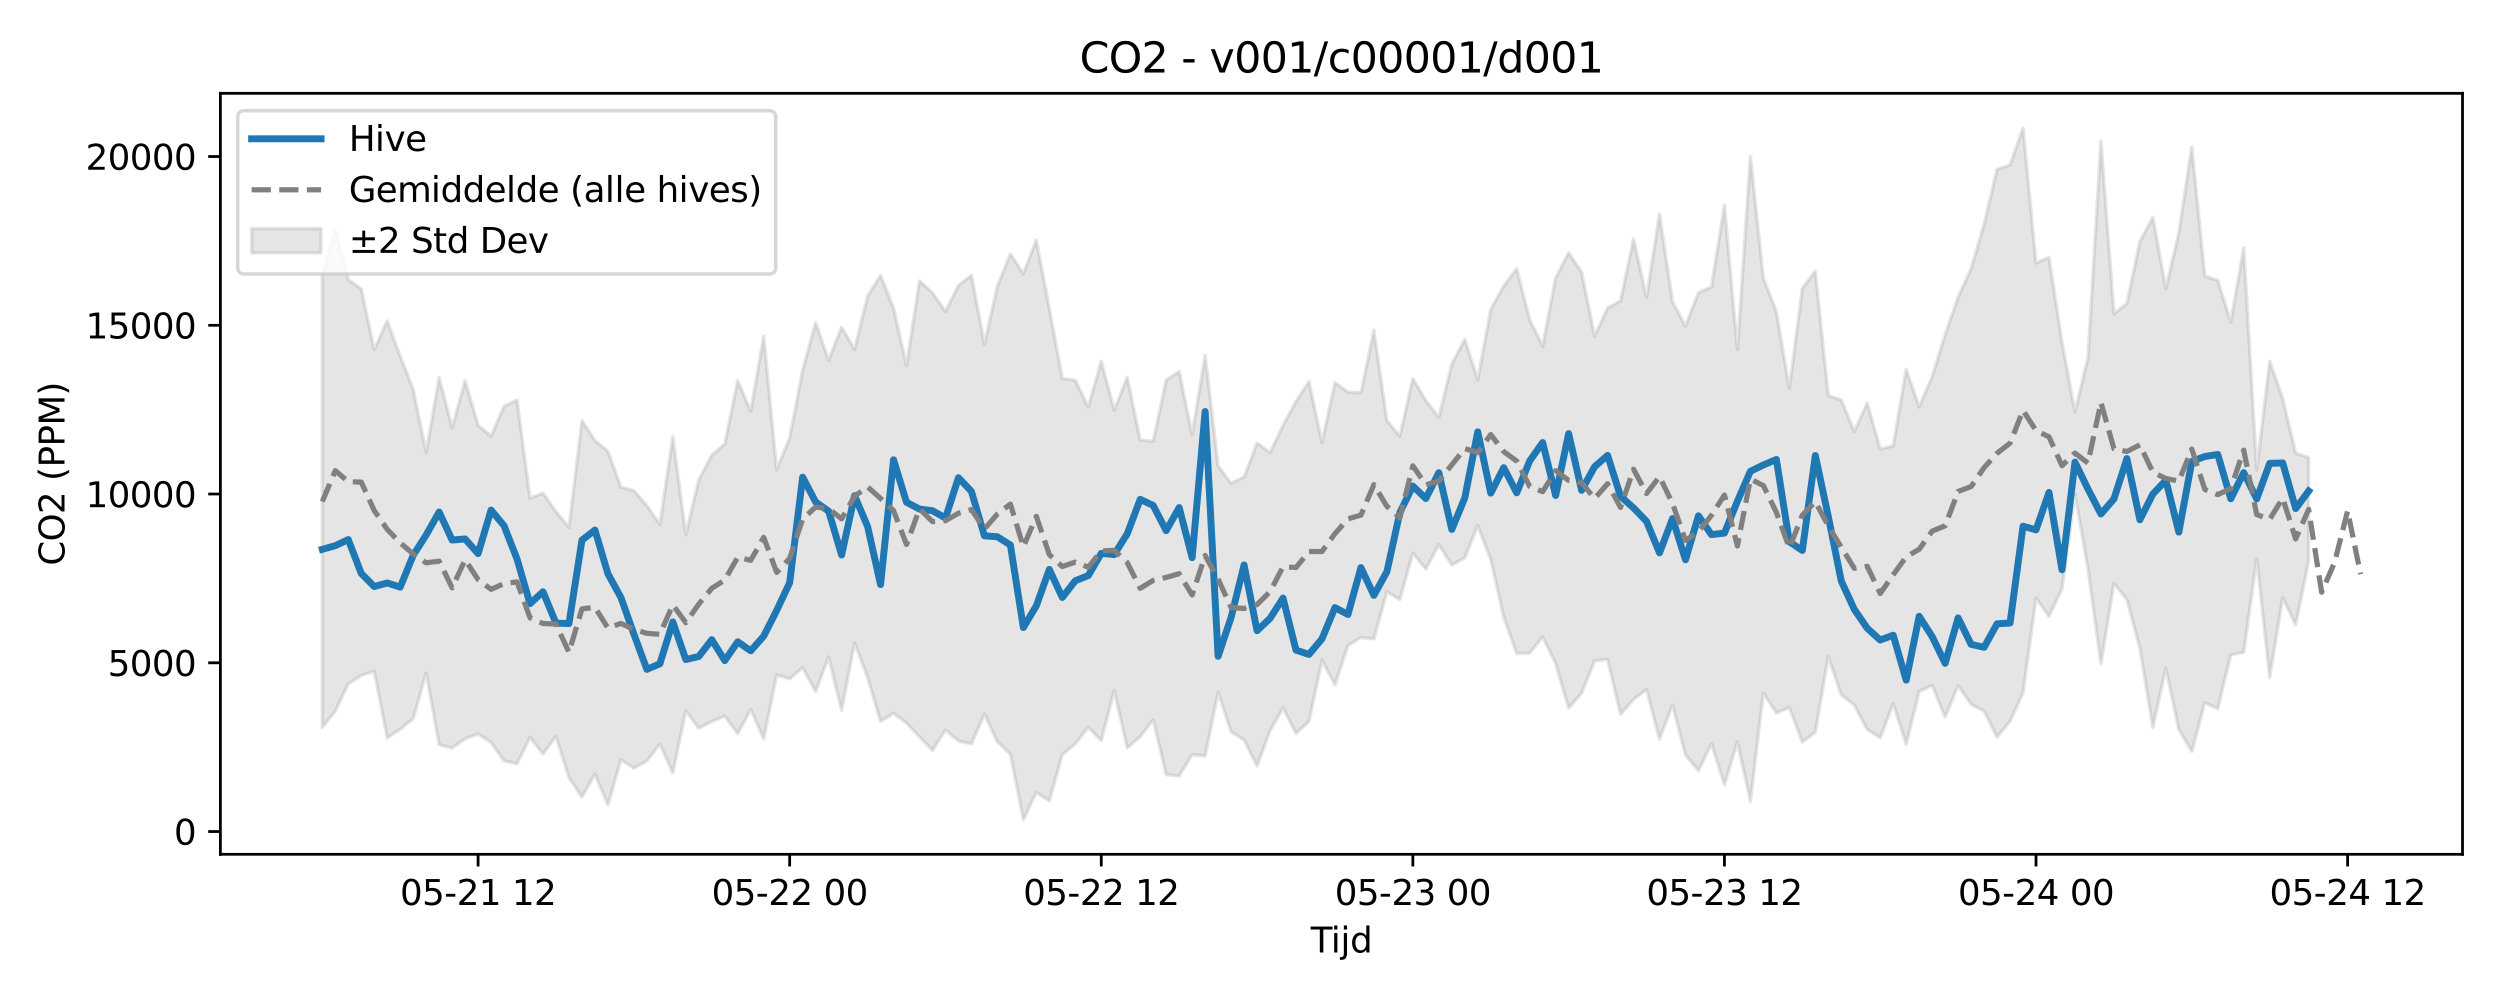 <?xml version="1.0" encoding="utf-8" standalone="no"?>
<!DOCTYPE svg PUBLIC "-//W3C//DTD SVG 1.1//EN"
  "http://www.w3.org/Graphics/SVG/1.1/DTD/svg11.dtd">
<svg xmlns:xlink="http://www.w3.org/1999/xlink" width="720pt" height="288pt" viewBox="0 0 720 288" xmlns="http://www.w3.org/2000/svg" version="1.1">
 <defs>
  <style type="text/css">*{stroke-linejoin: round; stroke-linecap: butt}</style>
 </defs>
 <g id="figure_1">
  <g id="patch_1">
   <path d="M 0 288 
L 720 288 
L 720 0 
L 0 0 
z
" style="fill: #ffffff"/>
  </g>
  <g id="axes_1">
   <g id="patch_2">
    <path d="M 63.47 246.04 
L 709.2 246.04 
L 709.2 26.88 
L 63.47 26.88 
z
" style="fill: #ffffff"/>
   </g>
   <g id="FillBetweenPolyCollection_1">
    <defs>
     <path id="m76b17e37c9" d="M 92.821 -208.564 
L 92.821 -78.516 
L 96.56 -83.162 
L 100.299 -91.057 
L 104.038 -93.478 
L 107.777 -94.658 
L 111.516 -75.468 
L 115.256 -77.952 
L 118.995 -81.058 
L 122.734 -94.149 
L 126.473 -73.542 
L 130.212 -72.555 
L 133.951 -75.218 
L 137.69 -76.604 
L 141.429 -74.199 
L 145.168 -68.845 
L 148.907 -68.032 
L 152.646 -75.665 
L 156.385 -70.867 
L 160.124 -75.906 
L 163.863 -64.073 
L 167.602 -58.462 
L 171.341 -65.054 
L 175.08 -56.195 
L 178.819 -69.205 
L 182.558 -66.748 
L 186.297 -68.847 
L 190.036 -73.712 
L 193.775 -65.401 
L 197.514 -83.332 
L 201.253 -78.259 
L 204.992 -80.224 
L 208.731 -81.755 
L 212.47 -76.712 
L 216.209 -83.704 
L 219.948 -75.28 
L 223.687 -93.603 
L 227.426 -92.474 
L 231.165 -95.704 
L 234.904 -88.832 
L 238.643 -98.805 
L 242.382 -83.381 
L 246.121 -102.851 
L 249.861 -92.892 
L 253.6 -80.215 
L 257.339 -82.6 
L 261.078 -79.746 
L 264.817 -75.806 
L 268.556 -71.879 
L 272.295 -77.77 
L 276.034 -74.588 
L 279.773 -73.757 
L 283.512 -82.393 
L 287.251 -74.367 
L 290.99 -70.794 
L 294.729 -51.922 
L 298.468 -59.736 
L 302.207 -57.352 
L 305.946 -70.682 
L 309.685 -73.752 
L 313.424 -78.546 
L 317.163 -74.696 
L 320.902 -89.16 
L 324.641 -72.623 
L 328.38 -75.848 
L 332.119 -80.729 
L 335.858 -64.885 
L 339.597 -64.534 
L 343.336 -70.606 
L 347.075 -70.311 
L 350.814 -88.585 
L 354.553 -77.234 
L 358.292 -74.918 
L 362.031 -67.379 
L 365.77 -77.561 
L 369.509 -84.107 
L 373.248 -76.758 
L 376.987 -80.193 
L 380.726 -97.823 
L 384.465 -90.753 
L 388.205 -102.062 
L 391.944 -104.413 
L 395.683 -103.967 
L 399.422 -117.516 
L 403.161 -115.334 
L 406.9 -128.72 
L 410.639 -124.115 
L 414.378 -131.13 
L 418.117 -125.253 
L 421.856 -127.374 
L 425.595 -136.649 
L 429.334 -126.833 
L 433.073 -110.297 
L 436.812 -99.789 
L 440.551 -99.887 
L 444.29 -104.56 
L 448.029 -96.937 
L 451.768 -84.067 
L 455.507 -88.368 
L 459.246 -97.671 
L 462.985 -98.095 
L 466.724 -82.301 
L 470.463 -86.532 
L 474.202 -89.443 
L 477.941 -75.077 
L 481.68 -84.943 
L 485.419 -70.569 
L 489.158 -66.021 
L 492.897 -73.811 
L 496.636 -61.994 
L 500.375 -74.276 
L 504.114 -57.217 
L 507.853 -88.426 
L 511.592 -82.622 
L 515.331 -84.246 
L 519.07 -74.307 
L 522.809 -77.131 
L 526.549 -98.934 
L 530.288 -87.881 
L 534.027 -84.935 
L 537.766 -77.892 
L 541.505 -75.486 
L 545.244 -85.343 
L 548.983 -73.614 
L 552.722 -88.835 
L 556.461 -90.568 
L 560.2 -81.504 
L 563.939 -90.526 
L 567.678 -85.151 
L 571.417 -83.223 
L 575.156 -75.711 
L 578.895 -80.262 
L 582.634 -88.435 
L 586.373 -115.727 
L 590.112 -110.481 
L 593.851 -118.349 
L 597.59 -145.697 
L 601.329 -124.224 
L 605.068 -96.854 
L 608.807 -119.948 
L 612.546 -115.328 
L 616.285 -101.324 
L 620.024 -78.5 
L 623.763 -95.487 
L 627.502 -77.907 
L 631.241 -71.615 
L 634.98 -85.613 
L 638.719 -83.876 
L 642.458 -99.358 
L 646.197 -100.139 
L 649.936 -126.984 
L 653.675 -92.943 
L 657.414 -115.83 
L 661.154 -108.076 
L 664.893 -126.442 
L 664.893 -156.201 
L 664.893 -156.201 
L 661.154 -157.514 
L 657.414 -173.218 
L 653.675 -183.976 
L 649.936 -152.601 
L 646.197 -216.605 
L 642.458 -195.285 
L 638.719 -207.219 
L 634.98 -208.5 
L 631.241 -245.71 
L 627.502 -220.992 
L 623.763 -204.922 
L 620.024 -225.43 
L 616.285 -218.44 
L 612.546 -200.582 
L 608.807 -197.637 
L 605.068 -247.381 
L 601.329 -185.048 
L 597.59 -169.343 
L 593.851 -189.403 
L 590.112 -213.897 
L 586.373 -212.252 
L 582.634 -251.158 
L 578.895 -240.471 
L 575.156 -239.238 
L 571.417 -223.418 
L 567.678 -210.61 
L 563.939 -202.378 
L 560.2 -191.649 
L 556.461 -179.508 
L 552.722 -170.775 
L 548.983 -181.683 
L 545.244 -159.59 
L 541.505 -158.675 
L 537.766 -171.934 
L 534.027 -163.715 
L 530.288 -172.85 
L 526.549 -174.068 
L 522.809 -209.95 
L 519.07 -204.952 
L 515.331 -176.105 
L 511.592 -198.254 
L 507.853 -207.861 
L 504.114 -242.881 
L 500.375 -187.279 
L 496.636 -228.859 
L 492.897 -205.356 
L 489.158 -203.739 
L 485.419 -194.116 
L 481.68 -201.096 
L 477.941 -226.389 
L 474.202 -202.268 
L 470.463 -219.178 
L 466.724 -201.416 
L 462.985 -199.268 
L 459.246 -191.182 
L 455.507 -209.63 
L 451.768 -215.194 
L 448.029 -207.966 
L 444.29 -188.249 
L 440.551 -195.934 
L 436.812 -210.632 
L 433.073 -205.586 
L 429.334 -198.877 
L 425.595 -178.644 
L 421.856 -190.266 
L 418.117 -183.154 
L 414.378 -167.751 
L 410.639 -172.658 
L 406.9 -178.978 
L 403.161 -162.413 
L 399.422 -166.862 
L 395.683 -192.885 
L 391.944 -174.883 
L 388.205 -175.073 
L 384.465 -177.836 
L 380.726 -160.501 
L 376.987 -178.107 
L 373.248 -172.365 
L 369.509 -165.47 
L 365.77 -157.635 
L 362.031 -160.382 
L 358.292 -150.612 
L 354.553 -148.842 
L 350.814 -153.807 
L 347.075 -185.73 
L 343.336 -162.692 
L 339.597 -181.012 
L 335.858 -178.515 
L 332.119 -160.952 
L 328.38 -161.293 
L 324.641 -179.355 
L 320.902 -169.874 
L 317.163 -183.955 
L 313.424 -170.736 
L 309.685 -178.473 
L 305.946 -179.017 
L 302.207 -199.168 
L 298.468 -218.86 
L 294.729 -209.129 
L 290.99 -214.854 
L 287.251 -205.565 
L 283.512 -188.914 
L 279.773 -208.742 
L 276.034 -205.779 
L 272.295 -198.317 
L 268.556 -203.648 
L 264.817 -207.104 
L 261.078 -182.628 
L 257.339 -199.283 
L 253.6 -208.687 
L 249.861 -202.689 
L 246.121 -187.372 
L 242.382 -193.764 
L 238.643 -184.204 
L 234.904 -195.085 
L 231.165 -181.394 
L 227.426 -161.899 
L 223.687 -152.706 
L 219.948 -191.201 
L 216.209 -169.536 
L 212.47 -178.365 
L 208.731 -160.133 
L 204.992 -156.906 
L 201.253 -149.807 
L 197.514 -134.011 
L 193.775 -162.186 
L 190.036 -136.946 
L 186.297 -142.347 
L 182.558 -146.705 
L 178.819 -147.706 
L 175.08 -158.059 
L 171.341 -161.144 
L 167.602 -166.823 
L 163.863 -136.149 
L 160.124 -140.635 
L 156.385 -146.012 
L 152.646 -144.485 
L 148.907 -172.794 
L 145.168 -171.001 
L 141.429 -162.354 
L 137.69 -165.541 
L 133.951 -178.362 
L 130.212 -164.849 
L 126.473 -179.256 
L 122.734 -157.674 
L 118.995 -175.871 
L 115.256 -185.392 
L 111.516 -195.61 
L 107.777 -187.263 
L 104.038 -204.825 
L 100.299 -207.469 
L 96.56 -221.757 
L 92.821 -208.564 
z
" style="stroke: #808080; stroke-opacity: 0.2"/>
    </defs>
    <g clip-path="url(#pdd32be7573)">
     <use xlink:href="#m76b17e37c9" x="0" y="288" style="fill: #808080; fill-opacity: 0.2; stroke: #808080; stroke-opacity: 0.2"/>
    </g>
   </g>
   <g id="matplotlib.axis_1">
    <g id="xtick_1">
     <g id="line2d_1">
      <defs>
       <path id="m398667fdd8" d="M 0 0 
L 0 3.5 
" style="stroke: #000000; stroke-width: 0.8"/>
      </defs>
      <g>
       <use xlink:href="#m398667fdd8" x="137.69" y="246.04" style="stroke: #000000; stroke-width: 0.8"/>
      </g>
     </g>
     <g id="text_1">
      <!-- 05-21 12 -->
      <g transform="translate(115.209 260.638) scale(0.1 -0.1)">
       <defs>
        <path id="DejaVuSans-30" d="M 2034 4250 
Q 1547 4250 1301 3770 
Q 1056 3291 1056 2328 
Q 1056 1369 1301 889 
Q 1547 409 2034 409 
Q 2525 409 2770 889 
Q 3016 1369 3016 2328 
Q 3016 3291 2770 3770 
Q 2525 4250 2034 4250 
z
M 2034 4750 
Q 2819 4750 3233 4129 
Q 3647 3509 3647 2328 
Q 3647 1150 3233 529 
Q 2819 -91 2034 -91 
Q 1250 -91 836 529 
Q 422 1150 422 2328 
Q 422 3509 836 4129 
Q 1250 4750 2034 4750 
z
" transform="scale(0.016)"/>
        <path id="DejaVuSans-35" d="M 691 4666 
L 3169 4666 
L 3169 4134 
L 1269 4134 
L 1269 2991 
Q 1406 3038 1543 3061 
Q 1681 3084 1819 3084 
Q 2600 3084 3056 2656 
Q 3513 2228 3513 1497 
Q 3513 744 3044 326 
Q 2575 -91 1722 -91 
Q 1428 -91 1123 -41 
Q 819 9 494 109 
L 494 744 
Q 775 591 1075 516 
Q 1375 441 1709 441 
Q 2250 441 2565 725 
Q 2881 1009 2881 1497 
Q 2881 1984 2565 2268 
Q 2250 2553 1709 2553 
Q 1456 2553 1204 2497 
Q 953 2441 691 2322 
L 691 4666 
z
" transform="scale(0.016)"/>
        <path id="DejaVuSans-2d" d="M 313 2009 
L 1997 2009 
L 1997 1497 
L 313 1497 
L 313 2009 
z
" transform="scale(0.016)"/>
        <path id="DejaVuSans-32" d="M 1228 531 
L 3431 531 
L 3431 0 
L 469 0 
L 469 531 
Q 828 903 1448 1529 
Q 2069 2156 2228 2338 
Q 2531 2678 2651 2914 
Q 2772 3150 2772 3378 
Q 2772 3750 2511 3984 
Q 2250 4219 1831 4219 
Q 1534 4219 1204 4116 
Q 875 4013 500 3803 
L 500 4441 
Q 881 4594 1212 4672 
Q 1544 4750 1819 4750 
Q 2544 4750 2975 4387 
Q 3406 4025 3406 3419 
Q 3406 3131 3298 2873 
Q 3191 2616 2906 2266 
Q 2828 2175 2409 1742 
Q 1991 1309 1228 531 
z
" transform="scale(0.016)"/>
        <path id="DejaVuSans-31" d="M 794 531 
L 1825 531 
L 1825 4091 
L 703 3866 
L 703 4441 
L 1819 4666 
L 2450 4666 
L 2450 531 
L 3481 531 
L 3481 0 
L 794 0 
L 794 531 
z
" transform="scale(0.016)"/>
        <path id="DejaVuSans-20" transform="scale(0.016)"/>
       </defs>
       <use xlink:href="#DejaVuSans-30"/>
       <use xlink:href="#DejaVuSans-35" transform="translate(63.623 0)"/>
       <use xlink:href="#DejaVuSans-2d" transform="translate(127.246 0)"/>
       <use xlink:href="#DejaVuSans-32" transform="translate(163.33 0)"/>
       <use xlink:href="#DejaVuSans-31" transform="translate(226.953 0)"/>
       <use xlink:href="#DejaVuSans-20" transform="translate(290.576 0)"/>
       <use xlink:href="#DejaVuSans-31" transform="translate(322.363 0)"/>
       <use xlink:href="#DejaVuSans-32" transform="translate(385.986 0)"/>
      </g>
     </g>
    </g>
    <g id="xtick_2">
     <g id="line2d_2">
      <g>
       <use xlink:href="#m398667fdd8" x="227.426" y="246.04" style="stroke: #000000; stroke-width: 0.8"/>
      </g>
     </g>
     <g id="text_2">
      <!-- 05-22 00 -->
      <g transform="translate(204.946 260.638) scale(0.1 -0.1)">
       <use xlink:href="#DejaVuSans-30"/>
       <use xlink:href="#DejaVuSans-35" transform="translate(63.623 0)"/>
       <use xlink:href="#DejaVuSans-2d" transform="translate(127.246 0)"/>
       <use xlink:href="#DejaVuSans-32" transform="translate(163.33 0)"/>
       <use xlink:href="#DejaVuSans-32" transform="translate(226.953 0)"/>
       <use xlink:href="#DejaVuSans-20" transform="translate(290.576 0)"/>
       <use xlink:href="#DejaVuSans-30" transform="translate(322.363 0)"/>
       <use xlink:href="#DejaVuSans-30" transform="translate(385.986 0)"/>
      </g>
     </g>
    </g>
    <g id="xtick_3">
     <g id="line2d_3">
      <g>
       <use xlink:href="#m398667fdd8" x="317.163" y="246.04" style="stroke: #000000; stroke-width: 0.8"/>
      </g>
     </g>
     <g id="text_3">
      <!-- 05-22 12 -->
      <g transform="translate(294.683 260.638) scale(0.1 -0.1)">
       <use xlink:href="#DejaVuSans-30"/>
       <use xlink:href="#DejaVuSans-35" transform="translate(63.623 0)"/>
       <use xlink:href="#DejaVuSans-2d" transform="translate(127.246 0)"/>
       <use xlink:href="#DejaVuSans-32" transform="translate(163.33 0)"/>
       <use xlink:href="#DejaVuSans-32" transform="translate(226.953 0)"/>
       <use xlink:href="#DejaVuSans-20" transform="translate(290.576 0)"/>
       <use xlink:href="#DejaVuSans-31" transform="translate(322.363 0)"/>
       <use xlink:href="#DejaVuSans-32" transform="translate(385.986 0)"/>
      </g>
     </g>
    </g>
    <g id="xtick_4">
     <g id="line2d_4">
      <g>
       <use xlink:href="#m398667fdd8" x="406.9" y="246.04" style="stroke: #000000; stroke-width: 0.8"/>
      </g>
     </g>
     <g id="text_4">
      <!-- 05-23 00 -->
      <g transform="translate(384.419 260.638) scale(0.1 -0.1)">
       <defs>
        <path id="DejaVuSans-33" d="M 2597 2516 
Q 3050 2419 3304 2112 
Q 3559 1806 3559 1356 
Q 3559 666 3084 287 
Q 2609 -91 1734 -91 
Q 1441 -91 1130 -33 
Q 819 25 488 141 
L 488 750 
Q 750 597 1062 519 
Q 1375 441 1716 441 
Q 2309 441 2620 675 
Q 2931 909 2931 1356 
Q 2931 1769 2642 2001 
Q 2353 2234 1838 2234 
L 1294 2234 
L 1294 2753 
L 1863 2753 
Q 2328 2753 2575 2939 
Q 2822 3125 2822 3475 
Q 2822 3834 2567 4026 
Q 2313 4219 1838 4219 
Q 1578 4219 1281 4162 
Q 984 4106 628 3988 
L 628 4550 
Q 988 4650 1302 4700 
Q 1616 4750 1894 4750 
Q 2613 4750 3031 4423 
Q 3450 4097 3450 3541 
Q 3450 3153 3228 2886 
Q 3006 2619 2597 2516 
z
" transform="scale(0.016)"/>
       </defs>
       <use xlink:href="#DejaVuSans-30"/>
       <use xlink:href="#DejaVuSans-35" transform="translate(63.623 0)"/>
       <use xlink:href="#DejaVuSans-2d" transform="translate(127.246 0)"/>
       <use xlink:href="#DejaVuSans-32" transform="translate(163.33 0)"/>
       <use xlink:href="#DejaVuSans-33" transform="translate(226.953 0)"/>
       <use xlink:href="#DejaVuSans-20" transform="translate(290.576 0)"/>
       <use xlink:href="#DejaVuSans-30" transform="translate(322.363 0)"/>
       <use xlink:href="#DejaVuSans-30" transform="translate(385.986 0)"/>
      </g>
     </g>
    </g>
    <g id="xtick_5">
     <g id="line2d_5">
      <g>
       <use xlink:href="#m398667fdd8" x="496.636" y="246.04" style="stroke: #000000; stroke-width: 0.8"/>
      </g>
     </g>
     <g id="text_5">
      <!-- 05-23 12 -->
      <g transform="translate(474.156 260.638) scale(0.1 -0.1)">
       <use xlink:href="#DejaVuSans-30"/>
       <use xlink:href="#DejaVuSans-35" transform="translate(63.623 0)"/>
       <use xlink:href="#DejaVuSans-2d" transform="translate(127.246 0)"/>
       <use xlink:href="#DejaVuSans-32" transform="translate(163.33 0)"/>
       <use xlink:href="#DejaVuSans-33" transform="translate(226.953 0)"/>
       <use xlink:href="#DejaVuSans-20" transform="translate(290.576 0)"/>
       <use xlink:href="#DejaVuSans-31" transform="translate(322.363 0)"/>
       <use xlink:href="#DejaVuSans-32" transform="translate(385.986 0)"/>
      </g>
     </g>
    </g>
    <g id="xtick_6">
     <g id="line2d_6">
      <g>
       <use xlink:href="#m398667fdd8" x="586.373" y="246.04" style="stroke: #000000; stroke-width: 0.8"/>
      </g>
     </g>
     <g id="text_6">
      <!-- 05-24 00 -->
      <g transform="translate(563.892 260.638) scale(0.1 -0.1)">
       <defs>
        <path id="DejaVuSans-34" d="M 2419 4116 
L 825 1625 
L 2419 1625 
L 2419 4116 
z
M 2253 4666 
L 3047 4666 
L 3047 1625 
L 3713 1625 
L 3713 1100 
L 3047 1100 
L 3047 0 
L 2419 0 
L 2419 1100 
L 313 1100 
L 313 1709 
L 2253 4666 
z
" transform="scale(0.016)"/>
       </defs>
       <use xlink:href="#DejaVuSans-30"/>
       <use xlink:href="#DejaVuSans-35" transform="translate(63.623 0)"/>
       <use xlink:href="#DejaVuSans-2d" transform="translate(127.246 0)"/>
       <use xlink:href="#DejaVuSans-32" transform="translate(163.33 0)"/>
       <use xlink:href="#DejaVuSans-34" transform="translate(226.953 0)"/>
       <use xlink:href="#DejaVuSans-20" transform="translate(290.576 0)"/>
       <use xlink:href="#DejaVuSans-30" transform="translate(322.363 0)"/>
       <use xlink:href="#DejaVuSans-30" transform="translate(385.986 0)"/>
      </g>
     </g>
    </g>
    <g id="xtick_7">
     <g id="line2d_7">
      <g>
       <use xlink:href="#m398667fdd8" x="676.11" y="246.04" style="stroke: #000000; stroke-width: 0.8"/>
      </g>
     </g>
     <g id="text_7">
      <!-- 05-24 12 -->
      <g transform="translate(653.629 260.638) scale(0.1 -0.1)">
       <use xlink:href="#DejaVuSans-30"/>
       <use xlink:href="#DejaVuSans-35" transform="translate(63.623 0)"/>
       <use xlink:href="#DejaVuSans-2d" transform="translate(127.246 0)"/>
       <use xlink:href="#DejaVuSans-32" transform="translate(163.33 0)"/>
       <use xlink:href="#DejaVuSans-34" transform="translate(226.953 0)"/>
       <use xlink:href="#DejaVuSans-20" transform="translate(290.576 0)"/>
       <use xlink:href="#DejaVuSans-31" transform="translate(322.363 0)"/>
       <use xlink:href="#DejaVuSans-32" transform="translate(385.986 0)"/>
      </g>
     </g>
    </g>
    <g id="text_8">
     <!-- Tijd -->
     <g transform="translate(377.485 274.317) scale(0.1 -0.1)">
      <defs>
       <path id="DejaVuSans-54" d="M -19 4666 
L 3928 4666 
L 3928 4134 
L 2272 4134 
L 2272 0 
L 1638 0 
L 1638 4134 
L -19 4134 
L -19 4666 
z
" transform="scale(0.016)"/>
       <path id="DejaVuSans-69" d="M 603 3500 
L 1178 3500 
L 1178 0 
L 603 0 
L 603 3500 
z
M 603 4863 
L 1178 4863 
L 1178 4134 
L 603 4134 
L 603 4863 
z
" transform="scale(0.016)"/>
       <path id="DejaVuSans-6a" d="M 603 3500 
L 1178 3500 
L 1178 -63 
Q 1178 -731 923 -1031 
Q 669 -1331 103 -1331 
L -116 -1331 
L -116 -844 
L 38 -844 
Q 366 -844 484 -692 
Q 603 -541 603 -63 
L 603 3500 
z
M 603 4863 
L 1178 4863 
L 1178 4134 
L 603 4134 
L 603 4863 
z
" transform="scale(0.016)"/>
       <path id="DejaVuSans-64" d="M 2906 2969 
L 2906 4863 
L 3481 4863 
L 3481 0 
L 2906 0 
L 2906 525 
Q 2725 213 2448 61 
Q 2172 -91 1784 -91 
Q 1150 -91 751 415 
Q 353 922 353 1747 
Q 353 2572 751 3078 
Q 1150 3584 1784 3584 
Q 2172 3584 2448 3432 
Q 2725 3281 2906 2969 
z
M 947 1747 
Q 947 1113 1208 752 
Q 1469 391 1925 391 
Q 2381 391 2643 752 
Q 2906 1113 2906 1747 
Q 2906 2381 2643 2742 
Q 2381 3103 1925 3103 
Q 1469 3103 1208 2742 
Q 947 2381 947 1747 
z
" transform="scale(0.016)"/>
      </defs>
      <use xlink:href="#DejaVuSans-54"/>
      <use xlink:href="#DejaVuSans-69" transform="translate(57.959 0)"/>
      <use xlink:href="#DejaVuSans-6a" transform="translate(85.742 0)"/>
      <use xlink:href="#DejaVuSans-64" transform="translate(113.525 0)"/>
     </g>
    </g>
   </g>
   <g id="matplotlib.axis_2">
    <g id="ytick_1">
     <g id="line2d_8">
      <defs>
       <path id="m704f1aee5d" d="M 0 0 
L -3.5 0 
" style="stroke: #000000; stroke-width: 0.8"/>
      </defs>
      <g>
       <use xlink:href="#m704f1aee5d" x="63.47" y="239.479" style="stroke: #000000; stroke-width: 0.8"/>
      </g>
     </g>
     <g id="text_9">
      <!-- 0 -->
      <g transform="translate(50.108 243.278) scale(0.1 -0.1)">
       <use xlink:href="#DejaVuSans-30"/>
      </g>
     </g>
    </g>
    <g id="ytick_2">
     <g id="line2d_9">
      <g>
       <use xlink:href="#m704f1aee5d" x="63.47" y="190.881" style="stroke: #000000; stroke-width: 0.8"/>
      </g>
     </g>
     <g id="text_10">
      <!-- 5000 -->
      <g transform="translate(31.02 194.68) scale(0.1 -0.1)">
       <use xlink:href="#DejaVuSans-35"/>
       <use xlink:href="#DejaVuSans-30" transform="translate(63.623 0)"/>
       <use xlink:href="#DejaVuSans-30" transform="translate(127.246 0)"/>
       <use xlink:href="#DejaVuSans-30" transform="translate(190.869 0)"/>
      </g>
     </g>
    </g>
    <g id="ytick_3">
     <g id="line2d_10">
      <g>
       <use xlink:href="#m704f1aee5d" x="63.47" y="142.283" style="stroke: #000000; stroke-width: 0.8"/>
      </g>
     </g>
     <g id="text_11">
      <!-- 10000 -->
      <g transform="translate(24.657 146.082) scale(0.1 -0.1)">
       <use xlink:href="#DejaVuSans-31"/>
       <use xlink:href="#DejaVuSans-30" transform="translate(63.623 0)"/>
       <use xlink:href="#DejaVuSans-30" transform="translate(127.246 0)"/>
       <use xlink:href="#DejaVuSans-30" transform="translate(190.869 0)"/>
       <use xlink:href="#DejaVuSans-30" transform="translate(254.492 0)"/>
      </g>
     </g>
    </g>
    <g id="ytick_4">
     <g id="line2d_11">
      <g>
       <use xlink:href="#m704f1aee5d" x="63.47" y="93.684" style="stroke: #000000; stroke-width: 0.8"/>
      </g>
     </g>
     <g id="text_12">
      <!-- 15000 -->
      <g transform="translate(24.657 97.484) scale(0.1 -0.1)">
       <use xlink:href="#DejaVuSans-31"/>
       <use xlink:href="#DejaVuSans-35" transform="translate(63.623 0)"/>
       <use xlink:href="#DejaVuSans-30" transform="translate(127.246 0)"/>
       <use xlink:href="#DejaVuSans-30" transform="translate(190.869 0)"/>
       <use xlink:href="#DejaVuSans-30" transform="translate(254.492 0)"/>
      </g>
     </g>
    </g>
    <g id="ytick_5">
     <g id="line2d_12">
      <g>
       <use xlink:href="#m704f1aee5d" x="63.47" y="45.086" style="stroke: #000000; stroke-width: 0.8"/>
      </g>
     </g>
     <g id="text_13">
      <!-- 20000 -->
      <g transform="translate(24.657 48.885) scale(0.1 -0.1)">
       <use xlink:href="#DejaVuSans-32"/>
       <use xlink:href="#DejaVuSans-30" transform="translate(63.623 0)"/>
       <use xlink:href="#DejaVuSans-30" transform="translate(127.246 0)"/>
       <use xlink:href="#DejaVuSans-30" transform="translate(190.869 0)"/>
       <use xlink:href="#DejaVuSans-30" transform="translate(254.492 0)"/>
      </g>
     </g>
    </g>
    <g id="text_14">
     <!-- CO2 (PPM) -->
     <g transform="translate(18.578 162.903) rotate(-90) scale(0.1 -0.1)">
      <defs>
       <path id="DejaVuSans-43" d="M 4122 4306 
L 4122 3641 
Q 3803 3938 3442 4084 
Q 3081 4231 2675 4231 
Q 1875 4231 1450 3742 
Q 1025 3253 1025 2328 
Q 1025 1406 1450 917 
Q 1875 428 2675 428 
Q 3081 428 3442 575 
Q 3803 722 4122 1019 
L 4122 359 
Q 3791 134 3420 21 
Q 3050 -91 2638 -91 
Q 1578 -91 968 557 
Q 359 1206 359 2328 
Q 359 3453 968 4101 
Q 1578 4750 2638 4750 
Q 3056 4750 3426 4639 
Q 3797 4528 4122 4306 
z
" transform="scale(0.016)"/>
       <path id="DejaVuSans-4f" d="M 2522 4238 
Q 1834 4238 1429 3725 
Q 1025 3213 1025 2328 
Q 1025 1447 1429 934 
Q 1834 422 2522 422 
Q 3209 422 3611 934 
Q 4013 1447 4013 2328 
Q 4013 3213 3611 3725 
Q 3209 4238 2522 4238 
z
M 2522 4750 
Q 3503 4750 4090 4092 
Q 4678 3434 4678 2328 
Q 4678 1225 4090 567 
Q 3503 -91 2522 -91 
Q 1538 -91 948 565 
Q 359 1222 359 2328 
Q 359 3434 948 4092 
Q 1538 4750 2522 4750 
z
" transform="scale(0.016)"/>
       <path id="DejaVuSans-28" d="M 1984 4856 
Q 1566 4138 1362 3434 
Q 1159 2731 1159 2009 
Q 1159 1288 1364 580 
Q 1569 -128 1984 -844 
L 1484 -844 
Q 1016 -109 783 600 
Q 550 1309 550 2009 
Q 550 2706 781 3412 
Q 1013 4119 1484 4856 
L 1984 4856 
z
" transform="scale(0.016)"/>
       <path id="DejaVuSans-50" d="M 1259 4147 
L 1259 2394 
L 2053 2394 
Q 2494 2394 2734 2622 
Q 2975 2850 2975 3272 
Q 2975 3691 2734 3919 
Q 2494 4147 2053 4147 
L 1259 4147 
z
M 628 4666 
L 2053 4666 
Q 2838 4666 3239 4311 
Q 3641 3956 3641 3272 
Q 3641 2581 3239 2228 
Q 2838 1875 2053 1875 
L 1259 1875 
L 1259 0 
L 628 0 
L 628 4666 
z
" transform="scale(0.016)"/>
       <path id="DejaVuSans-4d" d="M 628 4666 
L 1569 4666 
L 2759 1491 
L 3956 4666 
L 4897 4666 
L 4897 0 
L 4281 0 
L 4281 4097 
L 3078 897 
L 2444 897 
L 1241 4097 
L 1241 0 
L 628 0 
L 628 4666 
z
" transform="scale(0.016)"/>
       <path id="DejaVuSans-29" d="M 513 4856 
L 1013 4856 
Q 1481 4119 1714 3412 
Q 1947 2706 1947 2009 
Q 1947 1309 1714 600 
Q 1481 -109 1013 -844 
L 513 -844 
Q 928 -128 1133 580 
Q 1338 1288 1338 2009 
Q 1338 2731 1133 3434 
Q 928 4138 513 4856 
z
" transform="scale(0.016)"/>
      </defs>
      <use xlink:href="#DejaVuSans-43"/>
      <use xlink:href="#DejaVuSans-4f" transform="translate(69.824 0)"/>
      <use xlink:href="#DejaVuSans-32" transform="translate(148.535 0)"/>
      <use xlink:href="#DejaVuSans-20" transform="translate(212.158 0)"/>
      <use xlink:href="#DejaVuSans-28" transform="translate(243.945 0)"/>
      <use xlink:href="#DejaVuSans-50" transform="translate(282.959 0)"/>
      <use xlink:href="#DejaVuSans-50" transform="translate(343.262 0)"/>
      <use xlink:href="#DejaVuSans-4d" transform="translate(403.564 0)"/>
      <use xlink:href="#DejaVuSans-29" transform="translate(489.844 0)"/>
     </g>
    </g>
   </g>
   <g id="line2d_13">
    <path d="M 92.821 158.213 
L 96.56 157.154 
L 100.299 155.395 
L 104.038 165.143 
L 107.777 168.919 
L 111.516 167.894 
L 115.256 169.086 
L 118.995 159.956 
L 122.734 154.06 
L 126.473 147.46 
L 130.212 155.537 
L 133.951 155.216 
L 137.69 159.431 
L 141.429 146.919 
L 145.168 151.416 
L 148.907 161.006 
L 152.646 173.852 
L 156.385 170.431 
L 160.124 179.467 
L 163.863 179.574 
L 167.602 155.579 
L 171.341 152.654 
L 175.08 165.234 
L 178.819 172.06 
L 182.558 182.622 
L 186.297 192.77 
L 190.036 191.176 
L 193.775 179.127 
L 197.514 189.941 
L 201.253 189.063 
L 204.992 184.223 
L 208.731 190.249 
L 212.47 184.839 
L 216.209 187.427 
L 219.948 183.209 
L 223.687 175.79 
L 227.426 167.819 
L 231.165 137.426 
L 234.904 144.573 
L 238.643 147.207 
L 242.382 159.843 
L 246.121 142.759 
L 249.861 151.61 
L 253.6 168.361 
L 257.339 132.422 
L 261.078 144.651 
L 264.817 146.614 
L 268.556 147.081 
L 272.295 149.197 
L 276.034 137.585 
L 279.773 141.525 
L 283.512 154.312 
L 287.251 154.588 
L 290.99 156.972 
L 294.729 180.73 
L 298.468 174.45 
L 302.207 164.009 
L 305.946 172.073 
L 309.685 167.256 
L 313.424 165.762 
L 317.163 159.375 
L 320.902 159.717 
L 324.641 153.739 
L 328.38 143.809 
L 332.119 145.571 
L 335.858 152.825 
L 339.597 146.187 
L 343.336 160.614 
L 347.075 118.523 
L 350.814 189.005 
L 354.553 177.834 
L 358.292 162.7 
L 362.031 181.631 
L 365.77 178.095 
L 369.509 172.265 
L 373.248 187.243 
L 376.987 188.467 
L 380.726 183.986 
L 384.465 174.986 
L 388.205 176.972 
L 391.944 163.478 
L 395.683 171.464 
L 399.422 164.667 
L 403.161 147.612 
L 406.9 139.989 
L 410.639 143.569 
L 414.378 136.143 
L 418.117 152.479 
L 421.856 143.404 
L 425.595 124.369 
L 429.334 142.03 
L 433.073 134.688 
L 436.812 141.93 
L 440.551 132.751 
L 444.29 127.451 
L 448.029 142.688 
L 451.768 124.888 
L 455.507 141.21 
L 459.246 134.413 
L 462.985 131.163 
L 466.724 142.957 
L 470.463 146.277 
L 474.202 150.159 
L 477.941 159.221 
L 481.68 149.352 
L 485.419 161.207 
L 489.158 148.555 
L 492.897 153.972 
L 496.636 153.528 
L 500.375 144.347 
L 504.114 135.741 
L 507.853 133.909 
L 511.592 132.33 
L 515.331 156.007 
L 519.07 158.534 
L 522.809 131.186 
L 526.549 148.762 
L 530.288 167.346 
L 534.027 175.482 
L 537.766 180.935 
L 541.505 184.33 
L 545.244 182.946 
L 548.983 195.88 
L 552.722 177.497 
L 556.461 183.342 
L 560.2 191.033 
L 563.939 177.951 
L 567.678 185.574 
L 571.417 186.42 
L 575.156 179.652 
L 578.895 179.421 
L 582.634 151.555 
L 586.373 152.592 
L 590.112 141.829 
L 593.851 164.084 
L 597.59 133.094 
L 601.329 140.844 
L 605.068 148.024 
L 608.807 143.707 
L 612.546 132.074 
L 616.285 149.705 
L 620.024 142.279 
L 623.763 138.327 
L 627.502 153.246 
L 631.241 132.913 
L 634.98 131.478 
L 638.719 130.888 
L 642.458 143.647 
L 646.197 136.127 
L 649.936 143.679 
L 653.675 133.448 
L 657.414 133.331 
L 661.154 146.465 
L 664.893 141.418 
L 664.893 141.418 
" clip-path="url(#pdd32be7573)" style="fill: none; stroke: #1f77b4; stroke-width: 2; stroke-linecap: square"/>
   </g>
   <g id="line2d_14">
    <path d="M 92.821 144.46 
L 96.56 135.54 
L 100.299 138.737 
L 104.038 138.848 
L 107.777 147.039 
L 111.516 152.461 
L 115.256 156.328 
L 118.995 159.536 
L 122.734 162.089 
L 126.473 161.601 
L 130.212 169.298 
L 133.951 161.21 
L 137.69 166.927 
L 141.429 169.723 
L 145.168 168.077 
L 148.907 167.587 
L 152.646 177.925 
L 156.385 179.561 
L 160.124 179.73 
L 163.863 187.889 
L 167.602 175.358 
L 171.341 174.901 
L 175.08 180.873 
L 178.819 179.544 
L 182.558 181.274 
L 186.297 182.403 
L 190.036 182.671 
L 193.775 174.206 
L 197.514 179.329 
L 201.253 173.967 
L 204.992 169.435 
L 208.731 167.056 
L 212.47 160.462 
L 216.209 161.38 
L 219.948 154.759 
L 223.687 164.846 
L 227.426 160.814 
L 231.165 149.451 
L 234.904 146.042 
L 238.643 146.495 
L 242.382 149.427 
L 246.121 142.889 
L 249.861 140.209 
L 253.6 143.549 
L 257.339 147.058 
L 261.078 156.813 
L 264.817 146.545 
L 268.556 150.237 
L 272.295 149.956 
L 276.034 147.816 
L 279.773 146.751 
L 283.512 152.346 
L 287.251 148.034 
L 290.99 145.176 
L 294.729 157.475 
L 298.468 148.702 
L 302.207 159.74 
L 305.946 163.151 
L 309.685 161.887 
L 313.424 163.359 
L 317.163 158.675 
L 320.902 158.483 
L 324.641 162.011 
L 328.38 169.43 
L 332.119 167.16 
L 335.858 166.3 
L 339.597 165.227 
L 343.336 171.351 
L 347.075 159.98 
L 350.814 166.804 
L 354.553 174.962 
L 358.292 175.235 
L 362.031 174.12 
L 365.77 170.402 
L 369.509 163.212 
L 373.248 163.439 
L 376.987 158.85 
L 380.726 158.838 
L 384.465 153.705 
L 388.205 149.433 
L 391.944 148.352 
L 395.683 139.574 
L 399.422 145.811 
L 403.161 149.126 
L 406.9 134.151 
L 410.639 139.614 
L 414.378 138.56 
L 421.856 129.18 
L 425.595 130.354 
L 429.334 125.145 
L 433.073 130.059 
L 436.812 132.79 
L 440.551 140.09 
L 444.29 141.596 
L 448.029 135.548 
L 451.768 138.37 
L 455.507 139.001 
L 459.246 143.574 
L 462.985 139.318 
L 466.724 146.141 
L 470.463 135.145 
L 474.202 142.144 
L 477.941 137.267 
L 481.68 144.98 
L 485.419 155.657 
L 489.158 153.12 
L 492.897 148.416 
L 496.636 142.574 
L 500.375 157.223 
L 504.114 137.951 
L 507.853 139.857 
L 511.592 147.562 
L 515.331 157.824 
L 519.07 148.37 
L 522.809 144.459 
L 526.549 151.499 
L 534.027 163.675 
L 537.766 163.087 
L 541.505 170.919 
L 545.244 165.534 
L 548.983 160.352 
L 552.722 158.195 
L 556.461 152.962 
L 560.2 151.423 
L 563.939 141.548 
L 567.678 140.12 
L 571.417 134.679 
L 575.156 130.526 
L 578.895 127.634 
L 582.634 118.203 
L 586.373 124.01 
L 590.112 125.811 
L 593.851 134.124 
L 597.59 130.48 
L 601.329 133.364 
L 605.068 115.883 
L 608.807 129.207 
L 612.546 130.045 
L 616.285 128.118 
L 620.024 136.035 
L 623.763 137.796 
L 627.502 138.551 
L 631.241 129.338 
L 634.98 140.944 
L 638.719 142.452 
L 642.458 140.679 
L 646.197 129.628 
L 649.936 148.208 
L 653.675 149.54 
L 657.414 143.476 
L 661.154 155.205 
L 664.893 146.678 
L 668.632 170.552 
L 672.371 161.926 
L 676.11 147.152 
L 679.849 165.36 
L 679.849 165.36 
" clip-path="url(#pdd32be7573)" style="fill: none; stroke-dasharray: 5.55,2.4; stroke-dashoffset: 0; stroke: #808080; stroke-width: 1.5"/>
   </g>
   <g id="patch_3">
    <path d="M 63.47 246.04 
L 63.47 26.88 
" style="fill: none; stroke: #000000; stroke-width: 0.8; stroke-linejoin: miter; stroke-linecap: square"/>
   </g>
   <g id="patch_4">
    <path d="M 709.2 246.04 
L 709.2 26.88 
" style="fill: none; stroke: #000000; stroke-width: 0.8; stroke-linejoin: miter; stroke-linecap: square"/>
   </g>
   <g id="patch_5">
    <path d="M 63.47 246.04 
L 709.2 246.04 
" style="fill: none; stroke: #000000; stroke-width: 0.8; stroke-linejoin: miter; stroke-linecap: square"/>
   </g>
   <g id="patch_6">
    <path d="M 63.47 26.88 
L 709.2 26.88 
" style="fill: none; stroke: #000000; stroke-width: 0.8; stroke-linejoin: miter; stroke-linecap: square"/>
   </g>
   <g id="text_15">
    <!-- CO2 - v001/c00001/d001 -->
    <g transform="translate(310.932 20.88) scale(0.12 -0.12)">
     <defs>
      <path id="DejaVuSans-76" d="M 191 3500 
L 800 3500 
L 1894 563 
L 2988 3500 
L 3597 3500 
L 2284 0 
L 1503 0 
L 191 3500 
z
" transform="scale(0.016)"/>
      <path id="DejaVuSans-2f" d="M 1625 4666 
L 2156 4666 
L 531 -594 
L 0 -594 
L 1625 4666 
z
" transform="scale(0.016)"/>
      <path id="DejaVuSans-63" d="M 3122 3366 
L 3122 2828 
Q 2878 2963 2633 3030 
Q 2388 3097 2138 3097 
Q 1578 3097 1268 2742 
Q 959 2388 959 1747 
Q 959 1106 1268 751 
Q 1578 397 2138 397 
Q 2388 397 2633 464 
Q 2878 531 3122 666 
L 3122 134 
Q 2881 22 2623 -34 
Q 2366 -91 2075 -91 
Q 1284 -91 818 406 
Q 353 903 353 1747 
Q 353 2603 823 3093 
Q 1294 3584 2113 3584 
Q 2378 3584 2631 3529 
Q 2884 3475 3122 3366 
z
" transform="scale(0.016)"/>
     </defs>
     <use xlink:href="#DejaVuSans-43"/>
     <use xlink:href="#DejaVuSans-4f" transform="translate(69.824 0)"/>
     <use xlink:href="#DejaVuSans-32" transform="translate(148.535 0)"/>
     <use xlink:href="#DejaVuSans-20" transform="translate(212.158 0)"/>
     <use xlink:href="#DejaVuSans-2d" transform="translate(243.945 0)"/>
     <use xlink:href="#DejaVuSans-20" transform="translate(280.029 0)"/>
     <use xlink:href="#DejaVuSans-76" transform="translate(311.816 0)"/>
     <use xlink:href="#DejaVuSans-30" transform="translate(370.996 0)"/>
     <use xlink:href="#DejaVuSans-30" transform="translate(434.619 0)"/>
     <use xlink:href="#DejaVuSans-31" transform="translate(498.242 0)"/>
     <use xlink:href="#DejaVuSans-2f" transform="translate(561.865 0)"/>
     <use xlink:href="#DejaVuSans-63" transform="translate(595.557 0)"/>
     <use xlink:href="#DejaVuSans-30" transform="translate(650.537 0)"/>
     <use xlink:href="#DejaVuSans-30" transform="translate(714.16 0)"/>
     <use xlink:href="#DejaVuSans-30" transform="translate(777.783 0)"/>
     <use xlink:href="#DejaVuSans-30" transform="translate(841.406 0)"/>
     <use xlink:href="#DejaVuSans-31" transform="translate(905.029 0)"/>
     <use xlink:href="#DejaVuSans-2f" transform="translate(968.652 0)"/>
     <use xlink:href="#DejaVuSans-64" transform="translate(1002.344 0)"/>
     <use xlink:href="#DejaVuSans-30" transform="translate(1065.82 0)"/>
     <use xlink:href="#DejaVuSans-30" transform="translate(1129.443 0)"/>
     <use xlink:href="#DejaVuSans-31" transform="translate(1193.066 0)"/>
    </g>
   </g>
   <g id="legend_1">
    <g id="patch_7">
     <path d="M 70.47 78.914 
L 221.414 78.914 
Q 223.414 78.914 223.414 76.914 
L 223.414 33.88 
Q 223.414 31.88 221.414 31.88 
L 70.47 31.88 
Q 68.47 31.88 68.47 33.88 
L 68.47 76.914 
Q 68.47 78.914 70.47 78.914 
z
" style="fill: #ffffff; opacity: 0.8; stroke: #cccccc; stroke-linejoin: miter"/>
    </g>
    <g id="line2d_15">
     <path d="M 72.47 39.978 
L 82.47 39.978 
L 92.47 39.978 
" style="fill: none; stroke: #1f77b4; stroke-width: 2; stroke-linecap: square"/>
    </g>
    <g id="text_16">
     <!-- Hive -->
     <g transform="translate(100.47 43.478) scale(0.1 -0.1)">
      <defs>
       <path id="DejaVuSans-48" d="M 628 4666 
L 1259 4666 
L 1259 2753 
L 3553 2753 
L 3553 4666 
L 4184 4666 
L 4184 0 
L 3553 0 
L 3553 2222 
L 1259 2222 
L 1259 0 
L 628 0 
L 628 4666 
z
" transform="scale(0.016)"/>
       <path id="DejaVuSans-65" d="M 3597 1894 
L 3597 1613 
L 953 1613 
Q 991 1019 1311 708 
Q 1631 397 2203 397 
Q 2534 397 2845 478 
Q 3156 559 3463 722 
L 3463 178 
Q 3153 47 2828 -22 
Q 2503 -91 2169 -91 
Q 1331 -91 842 396 
Q 353 884 353 1716 
Q 353 2575 817 3079 
Q 1281 3584 2069 3584 
Q 2775 3584 3186 3129 
Q 3597 2675 3597 1894 
z
M 3022 2063 
Q 3016 2534 2758 2815 
Q 2500 3097 2075 3097 
Q 1594 3097 1305 2825 
Q 1016 2553 972 2059 
L 3022 2063 
z
" transform="scale(0.016)"/>
      </defs>
      <use xlink:href="#DejaVuSans-48"/>
      <use xlink:href="#DejaVuSans-69" transform="translate(75.195 0)"/>
      <use xlink:href="#DejaVuSans-76" transform="translate(102.979 0)"/>
      <use xlink:href="#DejaVuSans-65" transform="translate(162.158 0)"/>
     </g>
    </g>
    <g id="line2d_16">
     <path d="M 72.47 54.657 
L 82.47 54.657 
L 92.47 54.657 
" style="fill: none; stroke-dasharray: 5.55,2.4; stroke-dashoffset: 0; stroke: #808080; stroke-width: 1.5"/>
    </g>
    <g id="text_17">
     <!-- Gemiddelde (alle hives) -->
     <g transform="translate(100.47 58.157) scale(0.1 -0.1)">
      <defs>
       <path id="DejaVuSans-47" d="M 3809 666 
L 3809 1919 
L 2778 1919 
L 2778 2438 
L 4434 2438 
L 4434 434 
Q 4069 175 3628 42 
Q 3188 -91 2688 -91 
Q 1594 -91 976 548 
Q 359 1188 359 2328 
Q 359 3472 976 4111 
Q 1594 4750 2688 4750 
Q 3144 4750 3555 4637 
Q 3966 4525 4313 4306 
L 4313 3634 
Q 3963 3931 3569 4081 
Q 3175 4231 2741 4231 
Q 1884 4231 1454 3753 
Q 1025 3275 1025 2328 
Q 1025 1384 1454 906 
Q 1884 428 2741 428 
Q 3075 428 3337 486 
Q 3600 544 3809 666 
z
" transform="scale(0.016)"/>
       <path id="DejaVuSans-6d" d="M 3328 2828 
Q 3544 3216 3844 3400 
Q 4144 3584 4550 3584 
Q 5097 3584 5394 3201 
Q 5691 2819 5691 2113 
L 5691 0 
L 5113 0 
L 5113 2094 
Q 5113 2597 4934 2840 
Q 4756 3084 4391 3084 
Q 3944 3084 3684 2787 
Q 3425 2491 3425 1978 
L 3425 0 
L 2847 0 
L 2847 2094 
Q 2847 2600 2669 2842 
Q 2491 3084 2119 3084 
Q 1678 3084 1418 2786 
Q 1159 2488 1159 1978 
L 1159 0 
L 581 0 
L 581 3500 
L 1159 3500 
L 1159 2956 
Q 1356 3278 1631 3431 
Q 1906 3584 2284 3584 
Q 2666 3584 2933 3390 
Q 3200 3197 3328 2828 
z
" transform="scale(0.016)"/>
       <path id="DejaVuSans-6c" d="M 603 4863 
L 1178 4863 
L 1178 0 
L 603 0 
L 603 4863 
z
" transform="scale(0.016)"/>
       <path id="DejaVuSans-61" d="M 2194 1759 
Q 1497 1759 1228 1600 
Q 959 1441 959 1056 
Q 959 750 1161 570 
Q 1363 391 1709 391 
Q 2188 391 2477 730 
Q 2766 1069 2766 1631 
L 2766 1759 
L 2194 1759 
z
M 3341 1997 
L 3341 0 
L 2766 0 
L 2766 531 
Q 2569 213 2275 61 
Q 1981 -91 1556 -91 
Q 1019 -91 701 211 
Q 384 513 384 1019 
Q 384 1609 779 1909 
Q 1175 2209 1959 2209 
L 2766 2209 
L 2766 2266 
Q 2766 2663 2505 2880 
Q 2244 3097 1772 3097 
Q 1472 3097 1187 3025 
Q 903 2953 641 2809 
L 641 3341 
Q 956 3463 1253 3523 
Q 1550 3584 1831 3584 
Q 2591 3584 2966 3190 
Q 3341 2797 3341 1997 
z
" transform="scale(0.016)"/>
       <path id="DejaVuSans-68" d="M 3513 2113 
L 3513 0 
L 2938 0 
L 2938 2094 
Q 2938 2591 2744 2837 
Q 2550 3084 2163 3084 
Q 1697 3084 1428 2787 
Q 1159 2491 1159 1978 
L 1159 0 
L 581 0 
L 581 4863 
L 1159 4863 
L 1159 2956 
Q 1366 3272 1645 3428 
Q 1925 3584 2291 3584 
Q 2894 3584 3203 3211 
Q 3513 2838 3513 2113 
z
" transform="scale(0.016)"/>
       <path id="DejaVuSans-73" d="M 2834 3397 
L 2834 2853 
Q 2591 2978 2328 3040 
Q 2066 3103 1784 3103 
Q 1356 3103 1142 2972 
Q 928 2841 928 2578 
Q 928 2378 1081 2264 
Q 1234 2150 1697 2047 
L 1894 2003 
Q 2506 1872 2764 1633 
Q 3022 1394 3022 966 
Q 3022 478 2636 193 
Q 2250 -91 1575 -91 
Q 1294 -91 989 -36 
Q 684 19 347 128 
L 347 722 
Q 666 556 975 473 
Q 1284 391 1588 391 
Q 1994 391 2212 530 
Q 2431 669 2431 922 
Q 2431 1156 2273 1281 
Q 2116 1406 1581 1522 
L 1381 1569 
Q 847 1681 609 1914 
Q 372 2147 372 2553 
Q 372 3047 722 3315 
Q 1072 3584 1716 3584 
Q 2034 3584 2315 3537 
Q 2597 3491 2834 3397 
z
" transform="scale(0.016)"/>
      </defs>
      <use xlink:href="#DejaVuSans-47"/>
      <use xlink:href="#DejaVuSans-65" transform="translate(77.49 0)"/>
      <use xlink:href="#DejaVuSans-6d" transform="translate(139.014 0)"/>
      <use xlink:href="#DejaVuSans-69" transform="translate(236.426 0)"/>
      <use xlink:href="#DejaVuSans-64" transform="translate(264.209 0)"/>
      <use xlink:href="#DejaVuSans-64" transform="translate(327.686 0)"/>
      <use xlink:href="#DejaVuSans-65" transform="translate(391.162 0)"/>
      <use xlink:href="#DejaVuSans-6c" transform="translate(452.686 0)"/>
      <use xlink:href="#DejaVuSans-64" transform="translate(480.469 0)"/>
      <use xlink:href="#DejaVuSans-65" transform="translate(543.945 0)"/>
      <use xlink:href="#DejaVuSans-20" transform="translate(605.469 0)"/>
      <use xlink:href="#DejaVuSans-28" transform="translate(637.256 0)"/>
      <use xlink:href="#DejaVuSans-61" transform="translate(676.27 0)"/>
      <use xlink:href="#DejaVuSans-6c" transform="translate(737.549 0)"/>
      <use xlink:href="#DejaVuSans-6c" transform="translate(765.332 0)"/>
      <use xlink:href="#DejaVuSans-65" transform="translate(793.115 0)"/>
      <use xlink:href="#DejaVuSans-20" transform="translate(854.639 0)"/>
      <use xlink:href="#DejaVuSans-68" transform="translate(886.426 0)"/>
      <use xlink:href="#DejaVuSans-69" transform="translate(949.805 0)"/>
      <use xlink:href="#DejaVuSans-76" transform="translate(977.588 0)"/>
      <use xlink:href="#DejaVuSans-65" transform="translate(1036.768 0)"/>
      <use xlink:href="#DejaVuSans-73" transform="translate(1098.291 0)"/>
      <use xlink:href="#DejaVuSans-29" transform="translate(1150.391 0)"/>
     </g>
    </g>
    <g id="patch_8">
     <path d="M 72.47 72.835 
L 92.47 72.835 
L 92.47 65.835 
L 72.47 65.835 
z
" style="fill: #808080; fill-opacity: 0.2; stroke: #808080; stroke-opacity: 0.2; stroke-linejoin: miter"/>
    </g>
    <g id="text_18">
     <!-- ±2 Std Dev -->
     <g transform="translate(100.47 72.835) scale(0.1 -0.1)">
      <defs>
       <path id="DejaVuSans-b1" d="M 2944 4013 
L 2944 2803 
L 4684 2803 
L 4684 2272 
L 2944 2272 
L 2944 1063 
L 2419 1063 
L 2419 2272 
L 678 2272 
L 678 2803 
L 2419 2803 
L 2419 4013 
L 2944 4013 
z
M 678 531 
L 4684 531 
L 4684 0 
L 678 0 
L 678 531 
z
" transform="scale(0.016)"/>
       <path id="DejaVuSans-53" d="M 3425 4513 
L 3425 3897 
Q 3066 4069 2747 4153 
Q 2428 4238 2131 4238 
Q 1616 4238 1336 4038 
Q 1056 3838 1056 3469 
Q 1056 3159 1242 3001 
Q 1428 2844 1947 2747 
L 2328 2669 
Q 3034 2534 3370 2195 
Q 3706 1856 3706 1288 
Q 3706 609 3251 259 
Q 2797 -91 1919 -91 
Q 1588 -91 1214 -16 
Q 841 59 441 206 
L 441 856 
Q 825 641 1194 531 
Q 1563 422 1919 422 
Q 2459 422 2753 634 
Q 3047 847 3047 1241 
Q 3047 1584 2836 1778 
Q 2625 1972 2144 2069 
L 1759 2144 
Q 1053 2284 737 2584 
Q 422 2884 422 3419 
Q 422 4038 858 4394 
Q 1294 4750 2059 4750 
Q 2388 4750 2728 4690 
Q 3069 4631 3425 4513 
z
" transform="scale(0.016)"/>
       <path id="DejaVuSans-74" d="M 1172 4494 
L 1172 3500 
L 2356 3500 
L 2356 3053 
L 1172 3053 
L 1172 1153 
Q 1172 725 1289 603 
Q 1406 481 1766 481 
L 2356 481 
L 2356 0 
L 1766 0 
Q 1100 0 847 248 
Q 594 497 594 1153 
L 594 3053 
L 172 3053 
L 172 3500 
L 594 3500 
L 594 4494 
L 1172 4494 
z
" transform="scale(0.016)"/>
       <path id="DejaVuSans-44" d="M 1259 4147 
L 1259 519 
L 2022 519 
Q 2988 519 3436 956 
Q 3884 1394 3884 2338 
Q 3884 3275 3436 3711 
Q 2988 4147 2022 4147 
L 1259 4147 
z
M 628 4666 
L 1925 4666 
Q 3281 4666 3915 4102 
Q 4550 3538 4550 2338 
Q 4550 1131 3912 565 
Q 3275 0 1925 0 
L 628 0 
L 628 4666 
z
" transform="scale(0.016)"/>
      </defs>
      <use xlink:href="#DejaVuSans-b1"/>
      <use xlink:href="#DejaVuSans-32" transform="translate(83.789 0)"/>
      <use xlink:href="#DejaVuSans-20" transform="translate(147.412 0)"/>
      <use xlink:href="#DejaVuSans-53" transform="translate(179.199 0)"/>
      <use xlink:href="#DejaVuSans-74" transform="translate(242.676 0)"/>
      <use xlink:href="#DejaVuSans-64" transform="translate(281.885 0)"/>
      <use xlink:href="#DejaVuSans-20" transform="translate(345.361 0)"/>
      <use xlink:href="#DejaVuSans-44" transform="translate(377.148 0)"/>
      <use xlink:href="#DejaVuSans-65" transform="translate(454.15 0)"/>
      <use xlink:href="#DejaVuSans-76" transform="translate(515.674 0)"/>
     </g>
    </g>
   </g>
  </g>
 </g>
 <defs>
  <clipPath id="pdd32be7573">
   <rect x="63.47" y="26.88" width="645.73" height="219.16"/>
  </clipPath>
 </defs>
</svg>
